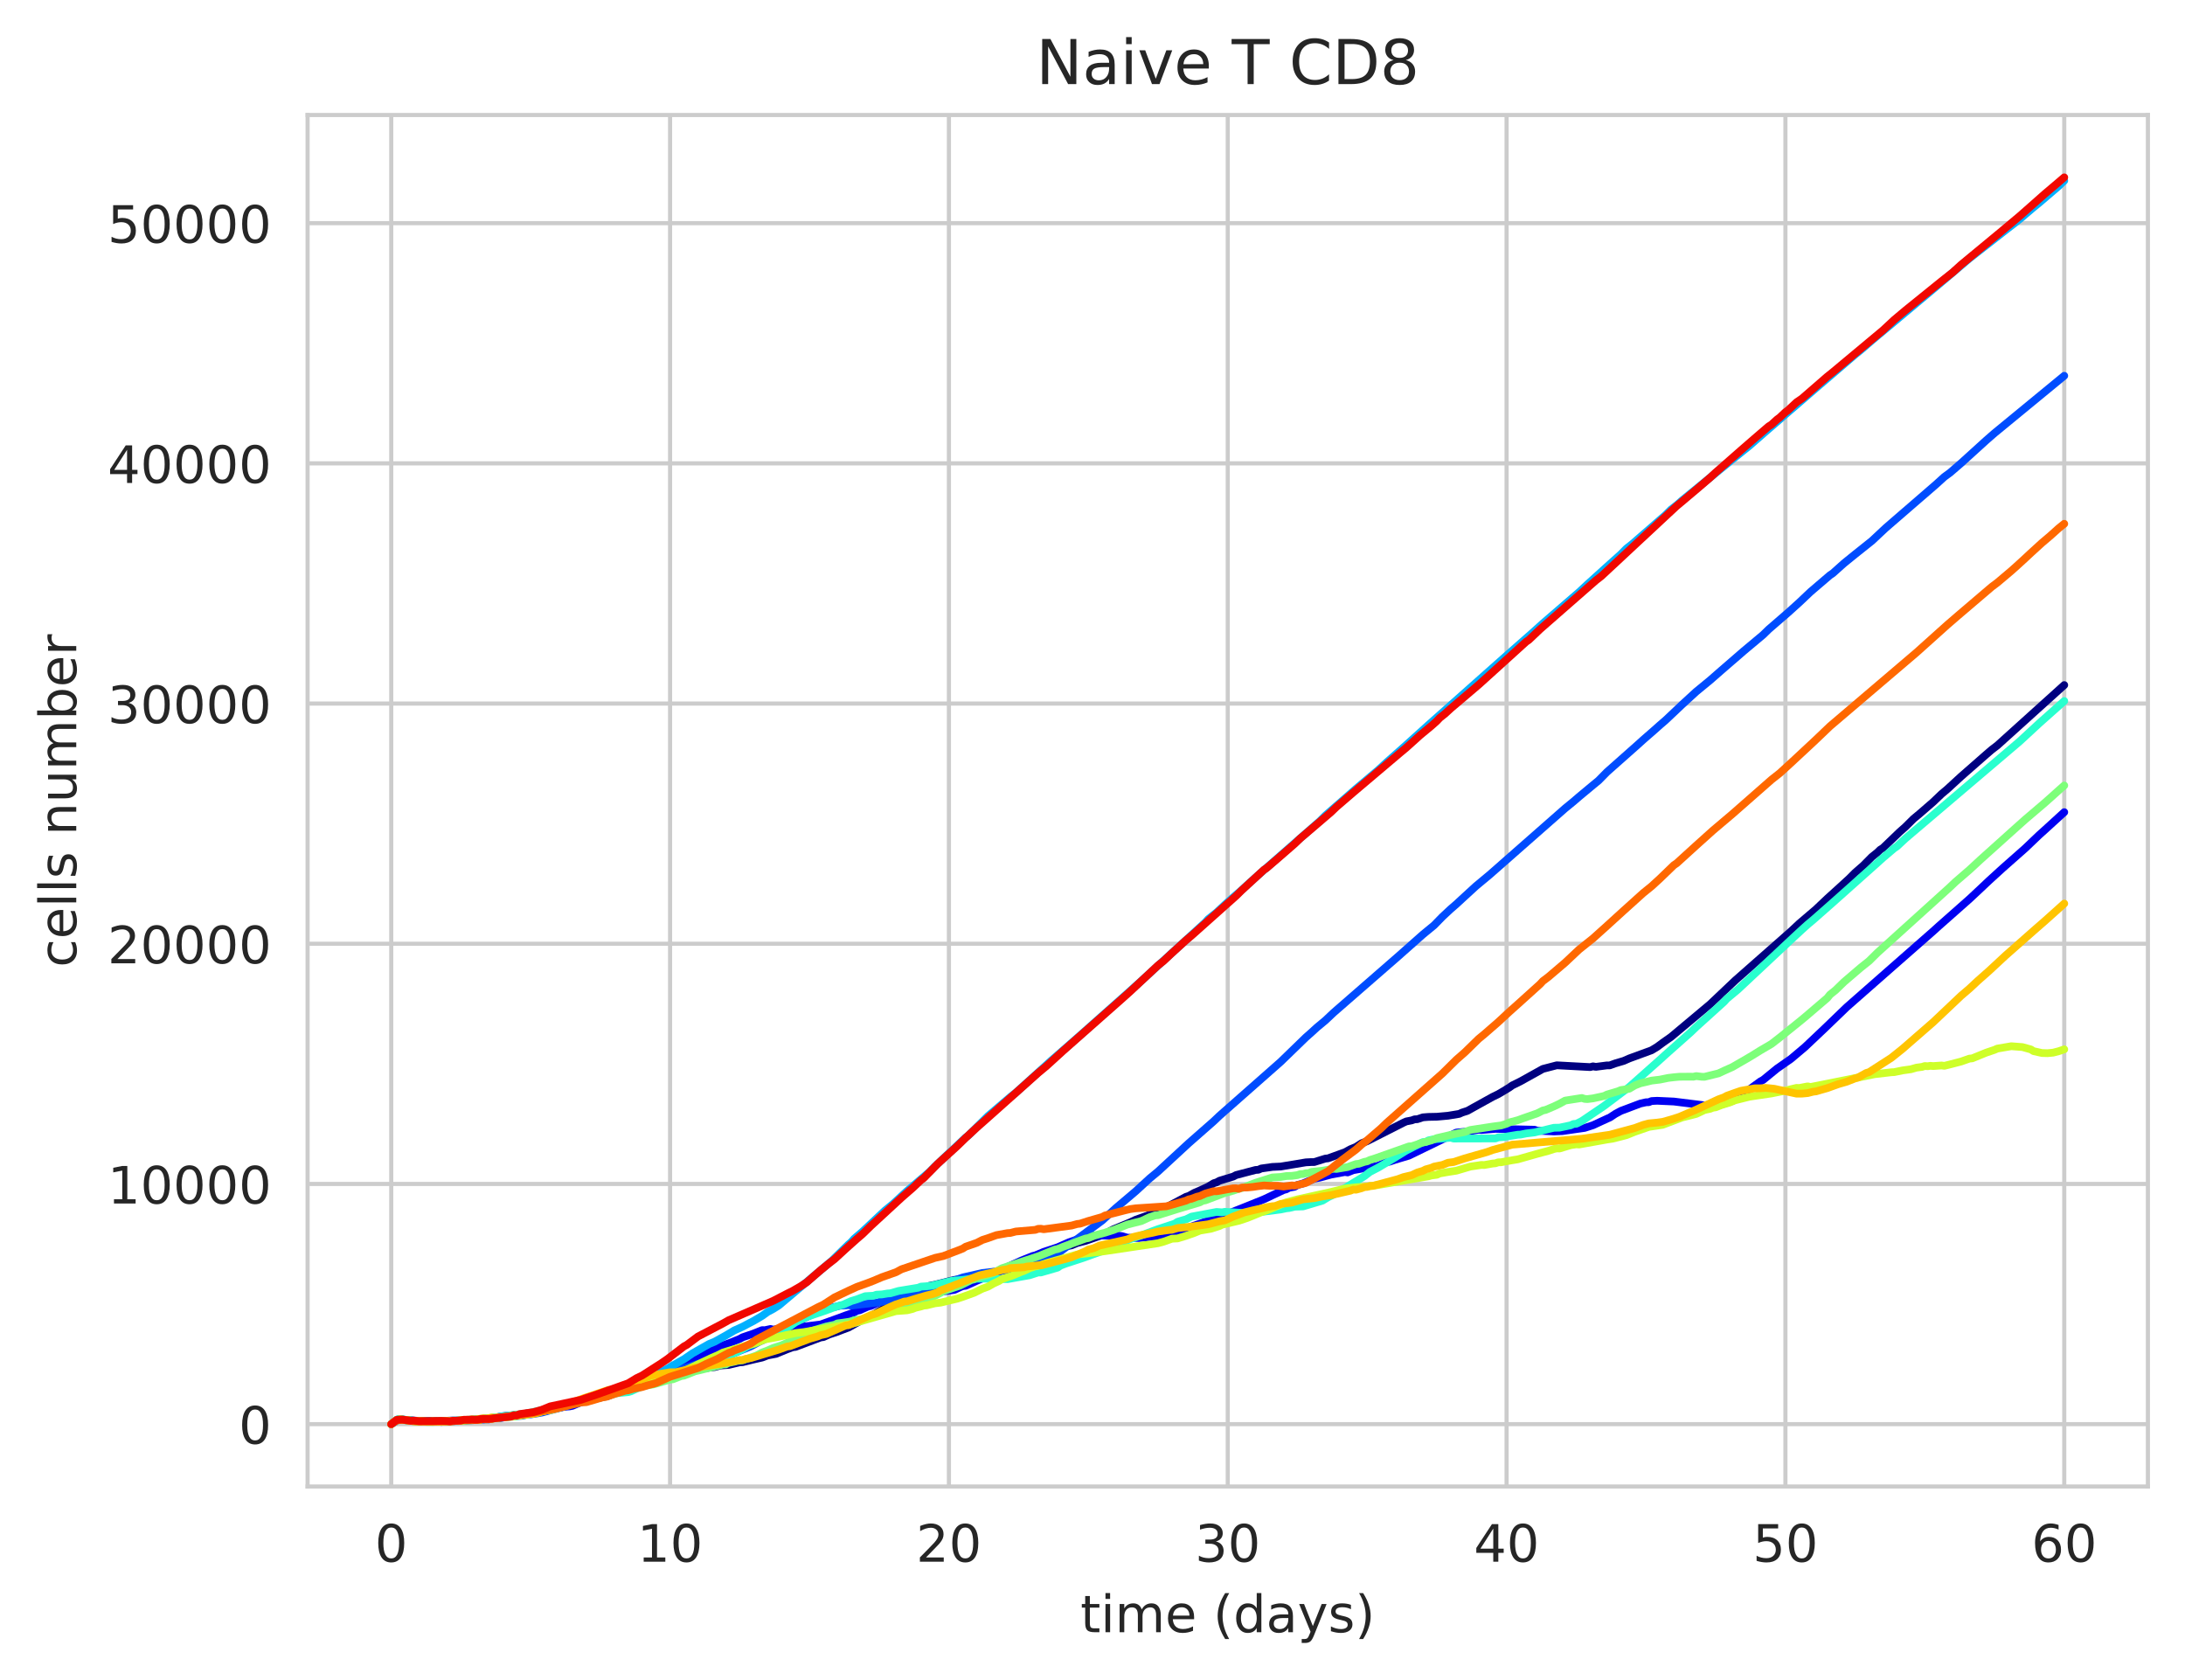 <?xml version="1.0" encoding="utf-8" standalone="no"?>
<!DOCTYPE svg PUBLIC "-//W3C//DTD SVG 1.1//EN"
  "http://www.w3.org/Graphics/SVG/1.1/DTD/svg11.dtd">
<!-- Created with matplotlib (https://matplotlib.org/) -->
<svg height="325.986pt" version="1.1" viewBox="0 0 424.011 325.986" width="424.011pt" xmlns="http://www.w3.org/2000/svg" xmlns:xlink="http://www.w3.org/1999/xlink">
 <defs>
  <style type="text/css">
*{stroke-linecap:butt;stroke-linejoin:round;white-space:pre;}
  </style>
 </defs>
 <g id="figure_1">
  <g id="patch_1">
   <path d="M 0 325.986 
L 424.011 325.986 
L 424.011 0 
L 0 0 
z
" style="fill:#ffffff;"/>
  </g>
  <g id="axes_1">
   <g id="patch_2">
    <path d="M 59.691 288.43 
L 416.811 288.43 
L 416.811 22.318 
L 59.691 22.318 
z
" style="fill:#ffffff;"/>
   </g>
   <g id="matplotlib.axis_1">
    <g id="xtick_1">
     <g id="line2d_1">
      <path clip-path="url(#p123f9ca3c0)" d="M 75.923 288.43 
L 75.923 22.318 
" style="fill:none;stroke:#cccccc;stroke-linecap:round;stroke-width:0.8;"/>
     </g>
     <g id="text_1">
      <!-- 0 -->
      <defs>
       <path d="M 31.781 66.406 
Q 24.172 66.406 20.328 58.906 
Q 16.5 51.422 16.5 36.375 
Q 16.5 21.391 20.328 13.891 
Q 24.172 6.391 31.781 6.391 
Q 39.453 6.391 43.281 13.891 
Q 47.125 21.391 47.125 36.375 
Q 47.125 51.422 43.281 58.906 
Q 39.453 66.406 31.781 66.406 
z
M 31.781 74.219 
Q 44.047 74.219 50.516 64.516 
Q 56.984 54.828 56.984 36.375 
Q 56.984 17.969 50.516 8.266 
Q 44.047 -1.422 31.781 -1.422 
Q 19.531 -1.422 13.062 8.266 
Q 6.594 17.969 6.594 36.375 
Q 6.594 54.828 13.062 64.516 
Q 19.531 74.219 31.781 74.219 
z
" id="DejaVuSans-48"/>
      </defs>
      <g style="fill:#262626;" transform="translate(72.742 303.029)scale(0.1 -0.1)">
       <use xlink:href="#DejaVuSans-48"/>
      </g>
     </g>
    </g>
    <g id="xtick_2">
     <g id="line2d_2">
      <path clip-path="url(#p123f9ca3c0)" d="M 130.032 288.43 
L 130.032 22.318 
" style="fill:none;stroke:#cccccc;stroke-linecap:round;stroke-width:0.8;"/>
     </g>
     <g id="text_2">
      <!-- 10 -->
      <defs>
       <path d="M 12.406 8.297 
L 28.516 8.297 
L 28.516 63.922 
L 10.984 60.406 
L 10.984 69.391 
L 28.422 72.906 
L 38.281 72.906 
L 38.281 8.297 
L 54.391 8.297 
L 54.391 0 
L 12.406 0 
z
" id="DejaVuSans-49"/>
      </defs>
      <g style="fill:#262626;" transform="translate(123.67 303.029)scale(0.1 -0.1)">
       <use xlink:href="#DejaVuSans-49"/>
       <use x="63.623" xlink:href="#DejaVuSans-48"/>
      </g>
     </g>
    </g>
    <g id="xtick_3">
     <g id="line2d_3">
      <path clip-path="url(#p123f9ca3c0)" d="M 184.142 288.43 
L 184.142 22.318 
" style="fill:none;stroke:#cccccc;stroke-linecap:round;stroke-width:0.8;"/>
     </g>
     <g id="text_3">
      <!-- 20 -->
      <defs>
       <path d="M 19.188 8.297 
L 53.609 8.297 
L 53.609 0 
L 7.328 0 
L 7.328 8.297 
Q 12.938 14.109 22.625 23.891 
Q 32.328 33.688 34.812 36.531 
Q 39.547 41.844 41.422 45.531 
Q 43.312 49.219 43.312 52.781 
Q 43.312 58.594 39.234 62.25 
Q 35.156 65.922 28.609 65.922 
Q 23.969 65.922 18.812 64.312 
Q 13.672 62.703 7.812 59.422 
L 7.812 69.391 
Q 13.766 71.781 18.938 73 
Q 24.125 74.219 28.422 74.219 
Q 39.75 74.219 46.484 68.547 
Q 53.219 62.891 53.219 53.422 
Q 53.219 48.922 51.531 44.891 
Q 49.859 40.875 45.406 35.406 
Q 44.188 33.984 37.641 27.219 
Q 31.109 20.453 19.188 8.297 
z
" id="DejaVuSans-50"/>
      </defs>
      <g style="fill:#262626;" transform="translate(177.779 303.029)scale(0.1 -0.1)">
       <use xlink:href="#DejaVuSans-50"/>
       <use x="63.623" xlink:href="#DejaVuSans-48"/>
      </g>
     </g>
    </g>
    <g id="xtick_4">
     <g id="line2d_4">
      <path clip-path="url(#p123f9ca3c0)" d="M 238.251 288.43 
L 238.251 22.318 
" style="fill:none;stroke:#cccccc;stroke-linecap:round;stroke-width:0.8;"/>
     </g>
     <g id="text_4">
      <!-- 30 -->
      <defs>
       <path d="M 40.578 39.312 
Q 47.656 37.797 51.625 33 
Q 55.609 28.219 55.609 21.188 
Q 55.609 10.406 48.188 4.484 
Q 40.766 -1.422 27.094 -1.422 
Q 22.516 -1.422 17.656 -0.516 
Q 12.797 0.391 7.625 2.203 
L 7.625 11.719 
Q 11.719 9.328 16.594 8.109 
Q 21.484 6.891 26.812 6.891 
Q 36.078 6.891 40.938 10.547 
Q 45.797 14.203 45.797 21.188 
Q 45.797 27.641 41.281 31.266 
Q 36.766 34.906 28.719 34.906 
L 20.219 34.906 
L 20.219 43.016 
L 29.109 43.016 
Q 36.375 43.016 40.234 45.922 
Q 44.094 48.828 44.094 54.297 
Q 44.094 59.906 40.109 62.906 
Q 36.141 65.922 28.719 65.922 
Q 24.656 65.922 20.016 65.031 
Q 15.375 64.156 9.812 62.312 
L 9.812 71.094 
Q 15.438 72.656 20.344 73.438 
Q 25.25 74.219 29.594 74.219 
Q 40.828 74.219 47.359 69.109 
Q 53.906 64.016 53.906 55.328 
Q 53.906 49.266 50.438 45.094 
Q 46.969 40.922 40.578 39.312 
z
" id="DejaVuSans-51"/>
      </defs>
      <g style="fill:#262626;" transform="translate(231.888 303.029)scale(0.1 -0.1)">
       <use xlink:href="#DejaVuSans-51"/>
       <use x="63.623" xlink:href="#DejaVuSans-48"/>
      </g>
     </g>
    </g>
    <g id="xtick_5">
     <g id="line2d_5">
      <path clip-path="url(#p123f9ca3c0)" d="M 292.36 288.43 
L 292.36 22.318 
" style="fill:none;stroke:#cccccc;stroke-linecap:round;stroke-width:0.8;"/>
     </g>
     <g id="text_5">
      <!-- 40 -->
      <defs>
       <path d="M 37.797 64.312 
L 12.891 25.391 
L 37.797 25.391 
z
M 35.203 72.906 
L 47.609 72.906 
L 47.609 25.391 
L 58.016 25.391 
L 58.016 17.188 
L 47.609 17.188 
L 47.609 0 
L 37.797 0 
L 37.797 17.188 
L 4.891 17.188 
L 4.891 26.703 
z
" id="DejaVuSans-52"/>
      </defs>
      <g style="fill:#262626;" transform="translate(285.997 303.029)scale(0.1 -0.1)">
       <use xlink:href="#DejaVuSans-52"/>
       <use x="63.623" xlink:href="#DejaVuSans-48"/>
      </g>
     </g>
    </g>
    <g id="xtick_6">
     <g id="line2d_6">
      <path clip-path="url(#p123f9ca3c0)" d="M 346.469 288.43 
L 346.469 22.318 
" style="fill:none;stroke:#cccccc;stroke-linecap:round;stroke-width:0.8;"/>
     </g>
     <g id="text_6">
      <!-- 50 -->
      <defs>
       <path d="M 10.797 72.906 
L 49.516 72.906 
L 49.516 64.594 
L 19.828 64.594 
L 19.828 46.734 
Q 21.969 47.469 24.109 47.828 
Q 26.266 48.188 28.422 48.188 
Q 40.625 48.188 47.75 41.5 
Q 54.891 34.812 54.891 23.391 
Q 54.891 11.625 47.562 5.094 
Q 40.234 -1.422 26.906 -1.422 
Q 22.312 -1.422 17.547 -0.641 
Q 12.797 0.141 7.719 1.703 
L 7.719 11.625 
Q 12.109 9.234 16.797 8.062 
Q 21.484 6.891 26.703 6.891 
Q 35.156 6.891 40.078 11.328 
Q 45.016 15.766 45.016 23.391 
Q 45.016 31 40.078 35.438 
Q 35.156 39.891 26.703 39.891 
Q 22.75 39.891 18.812 39.016 
Q 14.891 38.141 10.797 36.281 
z
" id="DejaVuSans-53"/>
      </defs>
      <g style="fill:#262626;" transform="translate(340.106 303.029)scale(0.1 -0.1)">
       <use xlink:href="#DejaVuSans-53"/>
       <use x="63.623" xlink:href="#DejaVuSans-48"/>
      </g>
     </g>
    </g>
    <g id="xtick_7">
     <g id="line2d_7">
      <path clip-path="url(#p123f9ca3c0)" d="M 400.578 288.43 
L 400.578 22.318 
" style="fill:none;stroke:#cccccc;stroke-linecap:round;stroke-width:0.8;"/>
     </g>
     <g id="text_7">
      <!-- 60 -->
      <defs>
       <path d="M 33.016 40.375 
Q 26.375 40.375 22.484 35.828 
Q 18.609 31.297 18.609 23.391 
Q 18.609 15.531 22.484 10.953 
Q 26.375 6.391 33.016 6.391 
Q 39.656 6.391 43.531 10.953 
Q 47.406 15.531 47.406 23.391 
Q 47.406 31.297 43.531 35.828 
Q 39.656 40.375 33.016 40.375 
z
M 52.594 71.297 
L 52.594 62.312 
Q 48.875 64.062 45.094 64.984 
Q 41.312 65.922 37.594 65.922 
Q 27.828 65.922 22.672 59.328 
Q 17.531 52.734 16.797 39.406 
Q 19.672 43.656 24.016 45.922 
Q 28.375 48.188 33.594 48.188 
Q 44.578 48.188 50.953 41.516 
Q 57.328 34.859 57.328 23.391 
Q 57.328 12.156 50.688 5.359 
Q 44.047 -1.422 33.016 -1.422 
Q 20.359 -1.422 13.672 8.266 
Q 6.984 17.969 6.984 36.375 
Q 6.984 53.656 15.188 63.938 
Q 23.391 74.219 37.203 74.219 
Q 40.922 74.219 44.703 73.484 
Q 48.484 72.75 52.594 71.297 
z
" id="DejaVuSans-54"/>
      </defs>
      <g style="fill:#262626;" transform="translate(394.215 303.029)scale(0.1 -0.1)">
       <use xlink:href="#DejaVuSans-54"/>
       <use x="63.623" xlink:href="#DejaVuSans-48"/>
      </g>
     </g>
    </g>
    <g id="text_8">
     <!-- time (days) -->
     <defs>
      <path d="M 18.312 70.219 
L 18.312 54.688 
L 36.812 54.688 
L 36.812 47.703 
L 18.312 47.703 
L 18.312 18.016 
Q 18.312 11.328 20.141 9.422 
Q 21.969 7.516 27.594 7.516 
L 36.812 7.516 
L 36.812 0 
L 27.594 0 
Q 17.188 0 13.234 3.875 
Q 9.281 7.766 9.281 18.016 
L 9.281 47.703 
L 2.688 47.703 
L 2.688 54.688 
L 9.281 54.688 
L 9.281 70.219 
z
" id="DejaVuSans-116"/>
      <path d="M 9.422 54.688 
L 18.406 54.688 
L 18.406 0 
L 9.422 0 
z
M 9.422 75.984 
L 18.406 75.984 
L 18.406 64.594 
L 9.422 64.594 
z
" id="DejaVuSans-105"/>
      <path d="M 52 44.188 
Q 55.375 50.25 60.062 53.125 
Q 64.75 56 71.094 56 
Q 79.641 56 84.281 50.016 
Q 88.922 44.047 88.922 33.016 
L 88.922 0 
L 79.891 0 
L 79.891 32.719 
Q 79.891 40.578 77.094 44.375 
Q 74.312 48.188 68.609 48.188 
Q 61.625 48.188 57.562 43.547 
Q 53.516 38.922 53.516 30.906 
L 53.516 0 
L 44.484 0 
L 44.484 32.719 
Q 44.484 40.625 41.703 44.406 
Q 38.922 48.188 33.109 48.188 
Q 26.219 48.188 22.156 43.531 
Q 18.109 38.875 18.109 30.906 
L 18.109 0 
L 9.078 0 
L 9.078 54.688 
L 18.109 54.688 
L 18.109 46.188 
Q 21.188 51.219 25.484 53.609 
Q 29.781 56 35.688 56 
Q 41.656 56 45.828 52.969 
Q 50 49.953 52 44.188 
z
" id="DejaVuSans-109"/>
      <path d="M 56.203 29.594 
L 56.203 25.203 
L 14.891 25.203 
Q 15.484 15.922 20.484 11.062 
Q 25.484 6.203 34.422 6.203 
Q 39.594 6.203 44.453 7.469 
Q 49.312 8.734 54.109 11.281 
L 54.109 2.781 
Q 49.266 0.734 44.188 -0.344 
Q 39.109 -1.422 33.891 -1.422 
Q 20.797 -1.422 13.156 6.188 
Q 5.516 13.812 5.516 26.812 
Q 5.516 40.234 12.766 48.109 
Q 20.016 56 32.328 56 
Q 43.359 56 49.781 48.891 
Q 56.203 41.797 56.203 29.594 
z
M 47.219 32.234 
Q 47.125 39.594 43.094 43.984 
Q 39.062 48.391 32.422 48.391 
Q 24.906 48.391 20.391 44.141 
Q 15.875 39.891 15.188 32.172 
z
" id="DejaVuSans-101"/>
      <path id="DejaVuSans-32"/>
      <path d="M 31 75.875 
Q 24.469 64.656 21.281 53.656 
Q 18.109 42.672 18.109 31.391 
Q 18.109 20.125 21.312 9.062 
Q 24.516 -2 31 -13.188 
L 23.188 -13.188 
Q 15.875 -1.703 12.234 9.375 
Q 8.594 20.453 8.594 31.391 
Q 8.594 42.281 12.203 53.312 
Q 15.828 64.359 23.188 75.875 
z
" id="DejaVuSans-40"/>
      <path d="M 45.406 46.391 
L 45.406 75.984 
L 54.391 75.984 
L 54.391 0 
L 45.406 0 
L 45.406 8.203 
Q 42.578 3.328 38.25 0.953 
Q 33.938 -1.422 27.875 -1.422 
Q 17.969 -1.422 11.734 6.484 
Q 5.516 14.406 5.516 27.297 
Q 5.516 40.188 11.734 48.094 
Q 17.969 56 27.875 56 
Q 33.938 56 38.25 53.625 
Q 42.578 51.266 45.406 46.391 
z
M 14.797 27.297 
Q 14.797 17.391 18.875 11.75 
Q 22.953 6.109 30.078 6.109 
Q 37.203 6.109 41.297 11.75 
Q 45.406 17.391 45.406 27.297 
Q 45.406 37.203 41.297 42.844 
Q 37.203 48.484 30.078 48.484 
Q 22.953 48.484 18.875 42.844 
Q 14.797 37.203 14.797 27.297 
z
" id="DejaVuSans-100"/>
      <path d="M 34.281 27.484 
Q 23.391 27.484 19.188 25 
Q 14.984 22.516 14.984 16.5 
Q 14.984 11.719 18.141 8.906 
Q 21.297 6.109 26.703 6.109 
Q 34.188 6.109 38.703 11.406 
Q 43.219 16.703 43.219 25.484 
L 43.219 27.484 
z
M 52.203 31.203 
L 52.203 0 
L 43.219 0 
L 43.219 8.297 
Q 40.141 3.328 35.547 0.953 
Q 30.953 -1.422 24.312 -1.422 
Q 15.922 -1.422 10.953 3.297 
Q 6 8.016 6 15.922 
Q 6 25.141 12.172 29.828 
Q 18.359 34.516 30.609 34.516 
L 43.219 34.516 
L 43.219 35.406 
Q 43.219 41.609 39.141 45 
Q 35.062 48.391 27.688 48.391 
Q 23 48.391 18.547 47.266 
Q 14.109 46.141 10.016 43.891 
L 10.016 52.203 
Q 14.938 54.109 19.578 55.047 
Q 24.219 56 28.609 56 
Q 40.484 56 46.344 49.844 
Q 52.203 43.703 52.203 31.203 
z
" id="DejaVuSans-97"/>
      <path d="M 32.172 -5.078 
Q 28.375 -14.844 24.75 -17.812 
Q 21.141 -20.797 15.094 -20.797 
L 7.906 -20.797 
L 7.906 -13.281 
L 13.188 -13.281 
Q 16.891 -13.281 18.938 -11.516 
Q 21 -9.766 23.484 -3.219 
L 25.094 0.875 
L 2.984 54.688 
L 12.5 54.688 
L 29.594 11.922 
L 46.688 54.688 
L 56.203 54.688 
z
" id="DejaVuSans-121"/>
      <path d="M 44.281 53.078 
L 44.281 44.578 
Q 40.484 46.531 36.375 47.5 
Q 32.281 48.484 27.875 48.484 
Q 21.188 48.484 17.844 46.438 
Q 14.5 44.391 14.5 40.281 
Q 14.5 37.156 16.891 35.375 
Q 19.281 33.594 26.516 31.984 
L 29.594 31.297 
Q 39.156 29.25 43.188 25.516 
Q 47.219 21.781 47.219 15.094 
Q 47.219 7.469 41.188 3.016 
Q 35.156 -1.422 24.609 -1.422 
Q 20.219 -1.422 15.453 -0.562 
Q 10.688 0.297 5.422 2 
L 5.422 11.281 
Q 10.406 8.688 15.234 7.391 
Q 20.062 6.109 24.812 6.109 
Q 31.156 6.109 34.562 8.281 
Q 37.984 10.453 37.984 14.406 
Q 37.984 18.062 35.516 20.016 
Q 33.062 21.969 24.703 23.781 
L 21.578 24.516 
Q 13.234 26.266 9.516 29.906 
Q 5.812 33.547 5.812 39.891 
Q 5.812 47.609 11.281 51.797 
Q 16.75 56 26.812 56 
Q 31.781 56 36.172 55.266 
Q 40.578 54.547 44.281 53.078 
z
" id="DejaVuSans-115"/>
      <path d="M 8.016 75.875 
L 15.828 75.875 
Q 23.141 64.359 26.781 53.312 
Q 30.422 42.281 30.422 31.391 
Q 30.422 20.453 26.781 9.375 
Q 23.141 -1.703 15.828 -13.188 
L 8.016 -13.188 
Q 14.5 -2 17.703 9.062 
Q 20.906 20.125 20.906 31.391 
Q 20.906 42.672 17.703 53.656 
Q 14.5 64.656 8.016 75.875 
z
" id="DejaVuSans-41"/>
     </defs>
     <g style="fill:#262626;" transform="translate(209.662 316.707)scale(0.1 -0.1)">
      <use xlink:href="#DejaVuSans-116"/>
      <use x="39.209" xlink:href="#DejaVuSans-105"/>
      <use x="66.992" xlink:href="#DejaVuSans-109"/>
      <use x="164.404" xlink:href="#DejaVuSans-101"/>
      <use x="225.928" xlink:href="#DejaVuSans-32"/>
      <use x="257.715" xlink:href="#DejaVuSans-40"/>
      <use x="296.729" xlink:href="#DejaVuSans-100"/>
      <use x="360.205" xlink:href="#DejaVuSans-97"/>
      <use x="421.484" xlink:href="#DejaVuSans-121"/>
      <use x="480.664" xlink:href="#DejaVuSans-115"/>
      <use x="532.764" xlink:href="#DejaVuSans-41"/>
     </g>
    </g>
   </g>
   <g id="matplotlib.axis_2">
    <g id="ytick_1">
     <g id="line2d_8">
      <path clip-path="url(#p123f9ca3c0)" d="M 59.691 276.334 
L 416.811 276.334 
" style="fill:none;stroke:#cccccc;stroke-linecap:round;stroke-width:0.8;"/>
     </g>
     <g id="text_9">
      <!-- 0 -->
      <g style="fill:#262626;" transform="translate(46.328 280.133)scale(0.1 -0.1)">
       <use xlink:href="#DejaVuSans-48"/>
      </g>
     </g>
    </g>
    <g id="ytick_2">
     <g id="line2d_9">
      <path clip-path="url(#p123f9ca3c0)" d="M 59.691 229.728 
L 416.811 229.728 
" style="fill:none;stroke:#cccccc;stroke-linecap:round;stroke-width:0.8;"/>
     </g>
     <g id="text_10">
      <!-- 10000 -->
      <g style="fill:#262626;" transform="translate(20.878 233.527)scale(0.1 -0.1)">
       <use xlink:href="#DejaVuSans-49"/>
       <use x="63.623" xlink:href="#DejaVuSans-48"/>
       <use x="127.246" xlink:href="#DejaVuSans-48"/>
       <use x="190.869" xlink:href="#DejaVuSans-48"/>
       <use x="254.492" xlink:href="#DejaVuSans-48"/>
      </g>
     </g>
    </g>
    <g id="ytick_3">
     <g id="line2d_10">
      <path clip-path="url(#p123f9ca3c0)" d="M 59.691 183.121 
L 416.811 183.121 
" style="fill:none;stroke:#cccccc;stroke-linecap:round;stroke-width:0.8;"/>
     </g>
     <g id="text_11">
      <!-- 20000 -->
      <g style="fill:#262626;" transform="translate(20.878 186.92)scale(0.1 -0.1)">
       <use xlink:href="#DejaVuSans-50"/>
       <use x="63.623" xlink:href="#DejaVuSans-48"/>
       <use x="127.246" xlink:href="#DejaVuSans-48"/>
       <use x="190.869" xlink:href="#DejaVuSans-48"/>
       <use x="254.492" xlink:href="#DejaVuSans-48"/>
      </g>
     </g>
    </g>
    <g id="ytick_4">
     <g id="line2d_11">
      <path clip-path="url(#p123f9ca3c0)" d="M 59.691 136.515 
L 416.811 136.515 
" style="fill:none;stroke:#cccccc;stroke-linecap:round;stroke-width:0.8;"/>
     </g>
     <g id="text_12">
      <!-- 30000 -->
      <g style="fill:#262626;" transform="translate(20.878 140.314)scale(0.1 -0.1)">
       <use xlink:href="#DejaVuSans-51"/>
       <use x="63.623" xlink:href="#DejaVuSans-48"/>
       <use x="127.246" xlink:href="#DejaVuSans-48"/>
       <use x="190.869" xlink:href="#DejaVuSans-48"/>
       <use x="254.492" xlink:href="#DejaVuSans-48"/>
      </g>
     </g>
    </g>
    <g id="ytick_5">
     <g id="line2d_12">
      <path clip-path="url(#p123f9ca3c0)" d="M 59.691 89.908 
L 416.811 89.908 
" style="fill:none;stroke:#cccccc;stroke-linecap:round;stroke-width:0.8;"/>
     </g>
     <g id="text_13">
      <!-- 40000 -->
      <g style="fill:#262626;" transform="translate(20.878 93.708)scale(0.1 -0.1)">
       <use xlink:href="#DejaVuSans-52"/>
       <use x="63.623" xlink:href="#DejaVuSans-48"/>
       <use x="127.246" xlink:href="#DejaVuSans-48"/>
       <use x="190.869" xlink:href="#DejaVuSans-48"/>
       <use x="254.492" xlink:href="#DejaVuSans-48"/>
      </g>
     </g>
    </g>
    <g id="ytick_6">
     <g id="line2d_13">
      <path clip-path="url(#p123f9ca3c0)" d="M 59.691 43.302 
L 416.811 43.302 
" style="fill:none;stroke:#cccccc;stroke-linecap:round;stroke-width:0.8;"/>
     </g>
     <g id="text_14">
      <!-- 50000 -->
      <g style="fill:#262626;" transform="translate(20.878 47.101)scale(0.1 -0.1)">
       <use xlink:href="#DejaVuSans-53"/>
       <use x="63.623" xlink:href="#DejaVuSans-48"/>
       <use x="127.246" xlink:href="#DejaVuSans-48"/>
       <use x="190.869" xlink:href="#DejaVuSans-48"/>
       <use x="254.492" xlink:href="#DejaVuSans-48"/>
      </g>
     </g>
    </g>
    <g id="text_15">
     <!-- cells number -->
     <defs>
      <path d="M 48.781 52.594 
L 48.781 44.188 
Q 44.969 46.297 41.141 47.344 
Q 37.312 48.391 33.406 48.391 
Q 24.656 48.391 19.812 42.844 
Q 14.984 37.312 14.984 27.297 
Q 14.984 17.281 19.812 11.734 
Q 24.656 6.203 33.406 6.203 
Q 37.312 6.203 41.141 7.25 
Q 44.969 8.297 48.781 10.406 
L 48.781 2.094 
Q 45.016 0.344 40.984 -0.531 
Q 36.969 -1.422 32.422 -1.422 
Q 20.062 -1.422 12.781 6.344 
Q 5.516 14.109 5.516 27.297 
Q 5.516 40.672 12.859 48.328 
Q 20.219 56 33.016 56 
Q 37.156 56 41.109 55.141 
Q 45.062 54.297 48.781 52.594 
z
" id="DejaVuSans-99"/>
      <path d="M 9.422 75.984 
L 18.406 75.984 
L 18.406 0 
L 9.422 0 
z
" id="DejaVuSans-108"/>
      <path d="M 54.891 33.016 
L 54.891 0 
L 45.906 0 
L 45.906 32.719 
Q 45.906 40.484 42.875 44.328 
Q 39.844 48.188 33.797 48.188 
Q 26.516 48.188 22.312 43.547 
Q 18.109 38.922 18.109 30.906 
L 18.109 0 
L 9.078 0 
L 9.078 54.688 
L 18.109 54.688 
L 18.109 46.188 
Q 21.344 51.125 25.703 53.562 
Q 30.078 56 35.797 56 
Q 45.219 56 50.047 50.172 
Q 54.891 44.344 54.891 33.016 
z
" id="DejaVuSans-110"/>
      <path d="M 8.5 21.578 
L 8.5 54.688 
L 17.484 54.688 
L 17.484 21.922 
Q 17.484 14.156 20.5 10.266 
Q 23.531 6.391 29.594 6.391 
Q 36.859 6.391 41.078 11.031 
Q 45.312 15.672 45.312 23.688 
L 45.312 54.688 
L 54.297 54.688 
L 54.297 0 
L 45.312 0 
L 45.312 8.406 
Q 42.047 3.422 37.719 1 
Q 33.406 -1.422 27.688 -1.422 
Q 18.266 -1.422 13.375 4.438 
Q 8.5 10.297 8.5 21.578 
z
M 31.109 56 
z
" id="DejaVuSans-117"/>
      <path d="M 48.688 27.297 
Q 48.688 37.203 44.609 42.844 
Q 40.531 48.484 33.406 48.484 
Q 26.266 48.484 22.188 42.844 
Q 18.109 37.203 18.109 27.297 
Q 18.109 17.391 22.188 11.75 
Q 26.266 6.109 33.406 6.109 
Q 40.531 6.109 44.609 11.75 
Q 48.688 17.391 48.688 27.297 
z
M 18.109 46.391 
Q 20.953 51.266 25.266 53.625 
Q 29.594 56 35.594 56 
Q 45.562 56 51.781 48.094 
Q 58.016 40.188 58.016 27.297 
Q 58.016 14.406 51.781 6.484 
Q 45.562 -1.422 35.594 -1.422 
Q 29.594 -1.422 25.266 0.953 
Q 20.953 3.328 18.109 8.203 
L 18.109 0 
L 9.078 0 
L 9.078 75.984 
L 18.109 75.984 
z
" id="DejaVuSans-98"/>
      <path d="M 41.109 46.297 
Q 39.594 47.172 37.812 47.578 
Q 36.031 48 33.891 48 
Q 26.266 48 22.188 43.047 
Q 18.109 38.094 18.109 28.812 
L 18.109 0 
L 9.078 0 
L 9.078 54.688 
L 18.109 54.688 
L 18.109 46.188 
Q 20.953 51.172 25.484 53.578 
Q 30.031 56 36.531 56 
Q 37.453 56 38.578 55.875 
Q 39.703 55.766 41.062 55.516 
z
" id="DejaVuSans-114"/>
     </defs>
     <g style="fill:#262626;" transform="translate(14.798 187.686)rotate(-90)scale(0.1 -0.1)">
      <use xlink:href="#DejaVuSans-99"/>
      <use x="54.98" xlink:href="#DejaVuSans-101"/>
      <use x="116.504" xlink:href="#DejaVuSans-108"/>
      <use x="144.287" xlink:href="#DejaVuSans-108"/>
      <use x="172.07" xlink:href="#DejaVuSans-115"/>
      <use x="224.17" xlink:href="#DejaVuSans-32"/>
      <use x="255.957" xlink:href="#DejaVuSans-110"/>
      <use x="319.336" xlink:href="#DejaVuSans-117"/>
      <use x="382.715" xlink:href="#DejaVuSans-109"/>
      <use x="480.127" xlink:href="#DejaVuSans-98"/>
      <use x="543.604" xlink:href="#DejaVuSans-101"/>
      <use x="605.127" xlink:href="#DejaVuSans-114"/>
     </g>
    </g>
   </g>
   <g id="line2d_14">
    <path clip-path="url(#p123f9ca3c0)" d="M 75.923 276.334 
L 77.006 275.5 
L 77.547 275.346 
L 78.629 275.546 
L 81.334 275.789 
L 81.875 275.747 
L 82.416 275.817 
L 82.958 275.752 
L 84.04 275.845 
L 92.156 275.532 
L 92.697 275.355 
L 94.862 275.248 
L 98.108 274.745 
L 100.272 274.703 
L 101.355 274.489 
L 102.437 274.297 
L 104.06 274.092 
L 112.718 271.972 
L 114.341 271.804 
L 115.423 271.436 
L 118.128 270.83 
L 122.457 269.031 
L 124.08 268.36 
L 125.163 267.964 
L 127.327 267.539 
L 127.868 267.344 
L 128.95 267.139 
L 130.574 266.845 
L 131.656 266.761 
L 133.279 266.314 
L 135.443 265.727 
L 137.608 265.363 
L 138.69 265.256 
L 139.772 264.953 
L 141.395 264.846 
L 143.56 264.333 
L 144.101 264.31 
L 146.265 263.788 
L 147.888 263.415 
L 148.971 263.005 
L 150.594 262.697 
L 152.758 261.812 
L 153.84 261.411 
L 154.382 261.345 
L 159.251 259.514 
L 159.792 259.439 
L 160.875 258.95 
L 162.498 258.414 
L 163.58 257.994 
L 164.662 257.594 
L 167.368 256.07 
L 168.45 255.65 
L 169.532 255.049 
L 170.614 254.401 
L 173.861 252.57 
L 175.484 251.828 
L 176.566 251.171 
L 177.648 250.789 
L 178.731 250.249 
L 180.354 249.503 
L 181.436 249.284 
L 185.224 248.342 
L 185.765 248.282 
L 186.847 248.352 
L 187.929 247.955 
L 190.094 247.382 
L 190.635 247.172 
L 193.34 246.856 
L 194.963 246.464 
L 196.587 245.9 
L 198.21 245.364 
L 201.456 243.975 
L 204.703 242.68 
L 206.326 242.125 
L 206.867 241.845 
L 207.95 241.636 
L 209.032 241.188 
L 210.655 240.773 
L 213.902 239.65 
L 216.066 238.522 
L 219.312 237.18 
L 220.395 236.672 
L 223.1 235.703 
L 226.347 234.244 
L 230.134 232.23 
L 230.675 232.058 
L 231.758 231.457 
L 232.84 230.995 
L 234.463 230.24 
L 235.545 229.583 
L 236.086 229.42 
L 236.627 229.112 
L 239.333 228.288 
L 239.874 228.003 
L 243.662 227.011 
L 244.203 226.978 
L 244.744 226.731 
L 246.908 226.423 
L 248.531 226.349 
L 253.401 225.538 
L 254.483 225.482 
L 255.024 225.482 
L 257.189 224.811 
L 257.73 224.755 
L 260.435 223.771 
L 260.976 223.58 
L 262.059 222.988 
L 263.141 222.541 
L 264.223 221.833 
L 265.305 221.422 
L 272.339 217.848 
L 272.88 217.601 
L 273.963 217.391 
L 274.504 217.191 
L 275.045 217.163 
L 276.127 216.804 
L 277.209 216.72 
L 278.832 216.687 
L 280.997 216.491 
L 283.161 216.133 
L 283.702 215.886 
L 284.784 215.536 
L 285.867 214.93 
L 289.654 212.833 
L 290.736 212.306 
L 291.819 211.672 
L 292.901 211.011 
L 293.442 210.619 
L 295.065 209.817 
L 299.394 207.408 
L 302.099 206.704 
L 308.592 207.054 
L 309.134 206.909 
L 309.675 207.007 
L 311.839 206.723 
L 312.38 206.723 
L 313.462 206.331 
L 315.086 205.851 
L 316.168 205.376 
L 320.496 203.791 
L 321.579 203.134 
L 322.661 202.332 
L 324.284 201.191 
L 331.859 194.852 
L 334.024 192.801 
L 336.729 190.238 
L 347.551 180.702 
L 349.174 179.183 
L 352.421 176.415 
L 354.585 174.359 
L 357.291 171.908 
L 358.914 170.416 
L 359.996 169.33 
L 361.619 167.909 
L 363.243 166.268 
L 364.325 165.401 
L 364.866 164.875 
L 365.407 164.53 
L 368.654 161.412 
L 369.736 160.457 
L 371.359 158.849 
L 372.441 157.954 
L 375.147 155.609 
L 376.77 154.062 
L 377.852 153.153 
L 380.558 150.669 
L 385.427 146.4 
L 386.51 145.468 
L 387.592 144.643 
L 400.578 132.926 
L 400.578 132.926 
" style="fill:none;stroke:#000080;stroke-linecap:round;stroke-width:1.5;"/>
   </g>
   <g id="line2d_15">
    <path clip-path="url(#p123f9ca3c0)" d="M 75.923 276.334 
L 77.006 275.56 
L 77.547 275.472 
L 82.958 275.803 
L 85.122 275.728 
L 85.663 275.901 
L 86.745 275.682 
L 87.827 275.626 
L 88.91 275.644 
L 91.615 275.495 
L 94.862 275.407 
L 95.944 275.136 
L 97.026 275.178 
L 98.108 274.964 
L 100.272 274.614 
L 102.437 274.223 
L 102.978 274.241 
L 104.06 273.994 
L 104.601 273.981 
L 105.683 273.729 
L 109.471 272.955 
L 110.553 272.885 
L 111.094 272.778 
L 112.718 272.093 
L 116.505 270.96 
L 117.587 270.653 
L 119.211 270.159 
L 120.834 269.646 
L 121.916 269.133 
L 123.539 268.602 
L 125.704 267.572 
L 126.786 266.896 
L 127.868 266.472 
L 129.491 265.736 
L 132.738 264.356 
L 133.82 263.769 
L 134.902 263.382 
L 137.608 262.348 
L 139.772 261.248 
L 141.936 260.451 
L 143.56 259.789 
L 144.101 259.486 
L 146.265 258.745 
L 147.888 258.092 
L 148.43 258.106 
L 149.512 257.869 
L 150.053 257.994 
L 152.217 257.682 
L 153.299 257.589 
L 156.546 257.333 
L 159.251 256.997 
L 163.039 255.636 
L 164.121 255.231 
L 165.744 254.667 
L 166.286 254.35 
L 166.827 254.238 
L 168.45 253.516 
L 168.991 253.399 
L 171.155 252.425 
L 174.943 251.866 
L 178.731 250.971 
L 180.354 250.943 
L 185.224 250.276 
L 186.306 249.768 
L 186.847 249.549 
L 187.388 249.484 
L 188.47 249.018 
L 189.552 248.515 
L 193.34 246.958 
L 194.422 246.315 
L 198.21 244.586 
L 200.374 243.714 
L 200.915 243.584 
L 202.539 242.903 
L 205.244 242.013 
L 207.408 241.058 
L 208.491 240.68 
L 209.573 240.298 
L 210.114 240.107 
L 211.196 239.874 
L 212.819 239.692 
L 215.525 239.785 
L 216.607 239.711 
L 217.689 239.846 
L 218.771 240.154 
L 220.936 240.219 
L 224.723 239.865 
L 225.264 239.865 
L 227.429 239.338 
L 238.251 235.498 
L 239.874 234.868 
L 241.497 234.225 
L 245.285 232.697 
L 249.072 230.911 
L 249.614 230.767 
L 250.155 230.473 
L 251.237 230.278 
L 251.778 229.928 
L 252.86 229.634 
L 253.942 229.173 
L 255.024 228.707 
L 256.107 228.502 
L 258.271 227.919 
L 260.976 227.416 
L 261.518 227.491 
L 262.6 227.057 
L 267.47 226.176 
L 269.093 225.482 
L 269.634 225.407 
L 270.716 225.044 
L 273.422 224.233 
L 282.62 219.759 
L 284.784 219.558 
L 286.949 219.209 
L 287.49 219.26 
L 290.195 219.036 
L 297.771 219.204 
L 298.312 219.395 
L 301.558 219.54 
L 303.182 219.474 
L 307.51 218.854 
L 309.134 218.332 
L 311.839 217.079 
L 312.38 216.846 
L 313.462 216.133 
L 314.544 215.55 
L 318.332 214.124 
L 319.414 213.882 
L 319.955 213.863 
L 320.496 213.644 
L 321.579 213.588 
L 324.825 213.737 
L 330.236 214.408 
L 330.777 214.553 
L 332.942 214.669 
L 336.188 213.625 
L 337.811 212.479 
L 338.352 212.213 
L 341.599 209.841 
L 342.14 209.547 
L 344.846 207.338 
L 347.551 205.45 
L 350.256 203.171 
L 354.044 199.587 
L 358.373 195.416 
L 367.03 187.81 
L 375.147 180.684 
L 376.229 179.705 
L 380.558 175.879 
L 382.181 174.443 
L 384.345 172.42 
L 385.968 170.887 
L 388.674 168.422 
L 393.003 164.6 
L 395.708 162.018 
L 396.79 161.048 
L 400.578 157.59 
L 400.578 157.59 
" style="fill:none;stroke:#0000f1;stroke-linecap:round;stroke-width:1.5;"/>
   </g>
   <g id="line2d_16">
    <path clip-path="url(#p123f9ca3c0)" d="M 75.923 276.334 
L 77.547 275.365 
L 81.334 275.807 
L 83.499 275.728 
L 85.122 275.719 
L 87.286 275.784 
L 88.368 275.714 
L 89.992 275.649 
L 90.533 275.546 
L 91.615 275.542 
L 92.697 275.477 
L 93.779 275.365 
L 96.485 275.155 
L 97.567 274.917 
L 101.355 274.703 
L 102.437 274.433 
L 102.978 274.442 
L 104.06 274.274 
L 105.142 274.088 
L 110.012 272.811 
L 114.341 271.282 
L 118.128 269.823 
L 119.211 269.688 
L 120.293 269.264 
L 122.457 268.514 
L 124.622 267.833 
L 125.704 267.661 
L 126.245 267.484 
L 126.786 267.502 
L 127.327 267.344 
L 128.409 266.845 
L 137.608 263.96 
L 138.69 263.881 
L 141.936 262.767 
L 145.724 261.224 
L 147.347 260.353 
L 148.43 259.859 
L 152.217 257.519 
L 153.299 257.02 
L 159.251 254.317 
L 160.875 253.795 
L 161.957 253.604 
L 163.039 253.348 
L 164.662 253.245 
L 165.203 253.334 
L 170.614 252.691 
L 173.32 252.183 
L 173.861 251.973 
L 176.566 251.54 
L 177.648 251.26 
L 178.731 250.896 
L 179.272 250.784 
L 180.354 250.267 
L 183.6 249.069 
L 184.142 248.799 
L 185.224 248.431 
L 186.847 247.867 
L 190.635 247.005 
L 194.963 246.501 
L 195.504 246.585 
L 197.128 246.38 
L 201.456 245.14 
L 202.539 244.577 
L 204.703 243.612 
L 213.902 236.807 
L 216.607 234.346 
L 218.771 232.519 
L 220.395 231.14 
L 223.1 228.656 
L 224.723 227.313 
L 230.675 221.823 
L 235.545 217.545 
L 236.627 216.515 
L 248.531 206.019 
L 253.401 201.298 
L 254.483 200.342 
L 255.566 199.35 
L 257.189 198.003 
L 258.812 196.474 
L 271.257 185.633 
L 276.127 181.318 
L 278.291 179.537 
L 279.915 177.873 
L 281.538 176.363 
L 282.62 175.427 
L 283.702 174.425 
L 286.408 171.945 
L 289.113 169.694 
L 303.723 156.849 
L 305.346 155.521 
L 306.428 154.589 
L 309.134 152.338 
L 310.216 151.448 
L 311.839 149.798 
L 317.791 144.522 
L 318.873 143.543 
L 321.038 141.656 
L 322.12 140.691 
L 323.202 139.759 
L 324.284 138.738 
L 326.448 136.692 
L 329.154 134.208 
L 331.859 131.985 
L 334.024 130.092 
L 338.352 126.345 
L 342.14 123.176 
L 343.222 122.118 
L 347.01 118.842 
L 349.174 116.889 
L 351.339 114.838 
L 355.126 111.599 
L 355.667 111.236 
L 357.832 109.301 
L 359.996 107.544 
L 363.243 104.958 
L 365.948 102.427 
L 375.688 94 
L 377.311 92.528 
L 378.393 91.74 
L 380.558 89.871 
L 385.427 85.453 
L 387.051 84.036 
L 400.578 72.916 
L 400.578 72.916 
" style="fill:none;stroke:#004cff;stroke-linecap:round;stroke-width:1.5;"/>
   </g>
   <g id="line2d_17">
    <path clip-path="url(#p123f9ca3c0)" d="M 75.923 276.334 
L 77.006 275.467 
L 77.547 275.411 
L 81.875 275.803 
L 84.581 275.714 
L 88.91 275.728 
L 90.533 275.57 
L 93.238 275.388 
L 94.862 275.174 
L 95.944 275.108 
L 97.567 274.787 
L 103.519 274.186 
L 104.06 274.013 
L 104.601 273.994 
L 105.142 273.859 
L 105.683 273.594 
L 112.176 272.186 
L 113.8 271.701 
L 114.882 271.329 
L 115.423 271.054 
L 118.128 270.289 
L 122.457 268.896 
L 124.08 268.276 
L 126.786 267.153 
L 127.868 266.505 
L 131.656 264.333 
L 132.738 263.727 
L 134.361 262.609 
L 137.608 260.777 
L 138.69 260.334 
L 140.854 259.132 
L 142.478 258.162 
L 144.101 257.431 
L 145.183 256.857 
L 146.265 256.289 
L 147.888 255.333 
L 148.971 254.555 
L 150.053 253.982 
L 151.135 253.297 
L 161.416 244.637 
L 164.662 241.459 
L 165.203 240.992 
L 165.744 240.377 
L 167.368 238.988 
L 171.696 234.924 
L 173.32 233.591 
L 176.025 231.098 
L 180.354 227.407 
L 181.436 226.316 
L 183.6 224.265 
L 184.683 223.273 
L 187.388 220.723 
L 187.929 220.313 
L 191.717 216.561 
L 196.046 212.87 
L 197.128 212.017 
L 204.162 205.651 
L 205.244 204.719 
L 209.573 200.934 
L 218.771 192.759 
L 221.477 190.331 
L 233.922 178.959 
L 234.463 178.349 
L 236.086 177.058 
L 237.71 175.538 
L 239.333 174.098 
L 240.956 172.705 
L 242.579 171.209 
L 244.744 169.288 
L 256.107 159.338 
L 257.189 158.252 
L 263.141 153.06 
L 267.47 149.411 
L 269.093 147.915 
L 272.339 145.044 
L 274.504 143.096 
L 277.209 140.658 
L 292.36 127.203 
L 297.23 122.92 
L 299.394 120.972 
L 306.428 114.899 
L 308.051 113.389 
L 312.38 109.478 
L 314.544 107.54 
L 315.627 106.44 
L 316.709 105.591 
L 323.202 99.943 
L 324.284 98.866 
L 325.366 98.027 
L 326.448 97.076 
L 336.188 89.135 
L 339.435 86.529 
L 342.681 83.691 
L 352.421 75.279 
L 357.291 71.112 
L 359.996 68.791 
L 361.078 67.919 
L 363.243 66.055 
L 376.229 55.187 
L 382.181 50.139 
L 389.756 44.215 
L 390.838 43.386 
L 391.92 42.533 
L 394.626 40.226 
L 395.708 39.35 
L 399.496 36.106 
L 400.578 35.062 
L 400.578 35.062 
" style="fill:none;stroke:#00b0ff;stroke-linecap:round;stroke-width:1.5;"/>
   </g>
   <g id="line2d_18">
    <path clip-path="url(#p123f9ca3c0)" d="M 75.923 276.334 
L 77.006 275.472 
L 77.547 275.337 
L 78.629 275.537 
L 79.17 275.686 
L 79.711 275.677 
L 80.793 275.826 
L 82.416 275.807 
L 83.499 275.845 
L 84.04 275.691 
L 84.581 275.873 
L 94.32 275.271 
L 98.108 274.843 
L 99.19 274.708 
L 99.731 274.493 
L 100.814 274.456 
L 101.896 274.321 
L 110.553 272.424 
L 111.635 272.14 
L 112.176 272.093 
L 112.718 271.902 
L 113.259 271.855 
L 113.8 271.646 
L 114.341 271.641 
L 115.964 271.212 
L 117.046 271.054 
L 119.752 270.327 
L 121.916 270.117 
L 122.457 269.958 
L 123.539 269.446 
L 124.622 269.017 
L 125.163 268.756 
L 126.245 268.542 
L 127.327 268.136 
L 127.868 268.024 
L 128.95 267.558 
L 129.491 267.451 
L 131.115 266.733 
L 133.82 265.638 
L 134.361 265.554 
L 138.149 264.142 
L 138.69 264.035 
L 139.772 263.629 
L 140.854 263.28 
L 144.101 261.816 
L 145.183 261.15 
L 146.265 260.656 
L 148.971 259.574 
L 150.053 259.09 
L 151.676 258.265 
L 152.758 257.612 
L 153.299 257.337 
L 154.382 256.564 
L 156.546 255.529 
L 159.792 254.438 
L 162.498 253.455 
L 163.58 253.161 
L 165.203 252.444 
L 166.286 252.117 
L 167.909 251.507 
L 169.532 251.414 
L 170.073 251.218 
L 171.155 251.162 
L 172.238 250.98 
L 172.779 250.943 
L 174.402 250.482 
L 178.19 249.862 
L 178.731 249.647 
L 179.813 249.577 
L 180.895 249.452 
L 184.683 248.533 
L 186.847 248.352 
L 188.47 248.119 
L 190.635 248.095 
L 195.504 248.202 
L 199.833 247.433 
L 201.456 246.907 
L 201.998 246.902 
L 205.244 245.961 
L 205.785 245.579 
L 206.867 245.168 
L 210.114 244.11 
L 213.902 242.745 
L 216.066 241.575 
L 217.689 241.137 
L 219.312 240.443 
L 221.477 239.711 
L 223.641 238.891 
L 224.723 238.499 
L 227.97 237.427 
L 228.511 237.073 
L 229.593 236.747 
L 230.134 236.602 
L 231.216 236.071 
L 236.086 235.162 
L 237.168 235.237 
L 237.71 235.134 
L 242.038 235.414 
L 243.12 235.274 
L 243.662 235.19 
L 244.203 235.237 
L 248.531 234.682 
L 249.614 234.454 
L 250.155 234.398 
L 251.237 234.141 
L 252.86 234.09 
L 256.648 232.962 
L 257.73 232.3 
L 258.812 231.783 
L 259.353 231.359 
L 260.976 230.525 
L 264.764 228.222 
L 265.846 227.388 
L 267.47 226.549 
L 269.093 225.584 
L 270.175 224.918 
L 272.88 223.254 
L 274.504 222.42 
L 276.127 221.604 
L 276.668 221.586 
L 277.209 221.269 
L 278.291 221.054 
L 281.538 220.751 
L 282.079 220.919 
L 290.195 220.9 
L 290.736 220.691 
L 291.819 220.621 
L 292.901 220.444 
L 294.524 220.178 
L 295.065 220.15 
L 296.147 219.931 
L 297.771 219.735 
L 301.017 218.952 
L 301.558 218.826 
L 302.64 218.803 
L 304.805 218.346 
L 305.346 218.09 
L 305.887 218.057 
L 306.969 217.517 
L 311.298 214.581 
L 316.168 210.908 
L 322.12 205.618 
L 323.202 204.635 
L 328.072 200.31 
L 329.154 199.275 
L 334.565 194.381 
L 335.106 193.785 
L 337.27 191.981 
L 348.092 181.844 
L 349.715 180.344 
L 350.798 179.369 
L 351.88 178.465 
L 355.667 175.128 
L 364.325 167.41 
L 365.407 166.432 
L 367.571 164.595 
L 368.112 164.232 
L 369.736 162.717 
L 391.92 143.855 
L 395.708 140.355 
L 400.578 136.025 
L 400.578 136.025 
" style="fill:none;stroke:#29ffce;stroke-linecap:round;stroke-width:1.5;"/>
   </g>
   <g id="line2d_19">
    <path clip-path="url(#p123f9ca3c0)" d="M 75.923 276.334 
L 77.006 275.546 
L 77.547 275.369 
L 79.17 275.556 
L 80.793 275.742 
L 82.958 275.91 
L 84.04 275.915 
L 85.122 275.78 
L 86.745 275.845 
L 87.827 275.644 
L 88.91 275.682 
L 91.615 275.458 
L 92.697 275.509 
L 94.32 275.258 
L 95.944 275.038 
L 97.026 274.983 
L 98.649 274.978 
L 100.814 274.712 
L 101.355 274.549 
L 101.896 274.554 
L 107.848 273.211 
L 108.93 272.806 
L 110.012 272.587 
L 111.635 272.209 
L 112.718 271.902 
L 116.505 270.616 
L 117.587 270.387 
L 121.375 269.474 
L 126.786 268.621 
L 130.032 267.684 
L 130.574 267.633 
L 132.197 266.999 
L 132.738 266.92 
L 134.902 266.071 
L 135.984 265.824 
L 140.313 264.752 
L 140.854 264.734 
L 141.395 264.445 
L 142.478 264.216 
L 143.019 264.063 
L 144.101 263.937 
L 146.265 263.214 
L 146.806 263.023 
L 147.888 262.445 
L 148.971 262.031 
L 150.053 261.555 
L 151.676 261.033 
L 152.758 260.535 
L 153.84 260.008 
L 156.546 258.54 
L 158.169 258.046 
L 160.334 257.393 
L 161.957 257.053 
L 162.498 256.787 
L 163.58 256.652 
L 164.662 256.484 
L 165.203 256.387 
L 165.744 256.168 
L 167.368 255.948 
L 168.991 255.371 
L 169.532 255.291 
L 173.861 253.739 
L 174.402 253.651 
L 175.484 253.297 
L 177.107 252.807 
L 178.19 252.504 
L 179.272 252.29 
L 180.354 251.959 
L 182.518 250.873 
L 183.059 250.547 
L 186.306 249.442 
L 188.47 248.375 
L 189.011 248.244 
L 189.552 247.969 
L 191.717 247.364 
L 192.799 246.977 
L 194.422 246.091 
L 201.456 243.775 
L 204.703 242.47 
L 205.244 242.358 
L 206.326 241.911 
L 210.655 240.321 
L 211.196 240.228 
L 212.278 239.785 
L 213.36 239.464 
L 214.443 239.179 
L 216.066 238.667 
L 218.771 237.609 
L 221.477 236.928 
L 223.1 236.178 
L 224.182 235.819 
L 224.723 235.782 
L 227.429 234.938 
L 228.511 234.598 
L 232.84 233.298 
L 233.381 233.004 
L 233.922 232.902 
L 237.71 231.471 
L 239.333 231.033 
L 240.415 230.641 
L 240.956 230.539 
L 243.662 229.499 
L 246.908 228.469 
L 248.531 228.371 
L 249.614 228.194 
L 250.696 228.157 
L 251.778 228.013 
L 252.319 227.817 
L 252.86 227.798 
L 253.401 227.649 
L 253.942 227.635 
L 254.483 227.397 
L 256.648 227.16 
L 257.73 226.978 
L 258.812 226.768 
L 259.353 226.815 
L 261.518 226.447 
L 263.141 225.869 
L 263.682 225.813 
L 264.764 225.445 
L 265.305 225.333 
L 265.846 225.076 
L 266.928 224.736 
L 273.422 222.443 
L 273.963 222.41 
L 275.045 222.056 
L 275.586 221.842 
L 276.668 221.562 
L 277.75 221.283 
L 278.832 220.826 
L 282.079 220.076 
L 284.243 219.637 
L 285.326 219.255 
L 289.654 218.593 
L 291.278 218.379 
L 292.36 218.048 
L 292.901 217.792 
L 294.524 217.363 
L 295.606 216.972 
L 298.312 216.025 
L 299.394 215.475 
L 299.935 215.364 
L 301.558 214.678 
L 302.64 214.161 
L 303.723 213.555 
L 306.969 213.047 
L 307.51 213.224 
L 308.051 213.262 
L 309.134 213.122 
L 310.757 212.772 
L 311.298 212.656 
L 311.839 212.385 
L 314.003 211.742 
L 314.544 211.509 
L 315.627 211.355 
L 316.168 211.253 
L 317.25 210.61 
L 318.332 210.19 
L 319.414 209.943 
L 320.496 209.678 
L 322.12 209.482 
L 323.743 209.151 
L 324.825 209.025 
L 325.907 208.923 
L 328.072 208.913 
L 328.613 208.923 
L 329.154 208.797 
L 330.236 208.927 
L 330.777 208.937 
L 333.483 208.27 
L 334.565 207.767 
L 336.188 207.04 
L 337.811 206.098 
L 338.894 205.478 
L 339.976 204.835 
L 341.599 203.829 
L 343.763 202.561 
L 345.387 201.302 
L 349.174 198.25 
L 350.256 197.36 
L 354.585 193.659 
L 355.126 192.988 
L 356.208 192.121 
L 357.832 190.541 
L 361.078 187.763 
L 362.702 186.468 
L 364.325 184.864 
L 378.393 172.141 
L 379.475 171.115 
L 382.181 168.78 
L 384.345 166.781 
L 388.133 163.379 
L 390.838 160.946 
L 393.003 159.012 
L 396.79 155.787 
L 397.872 154.826 
L 399.496 153.368 
L 400.578 152.412 
L 400.578 152.412 
" style="fill:none;stroke:#7dff7a;stroke-linecap:round;stroke-width:1.5;"/>
   </g>
   <g id="line2d_20">
    <path clip-path="url(#p123f9ca3c0)" d="M 75.923 276.334 
L 77.006 275.551 
L 77.547 275.467 
L 80.793 275.747 
L 81.334 275.691 
L 82.958 275.863 
L 85.663 275.803 
L 93.238 275.486 
L 93.779 275.341 
L 94.32 275.43 
L 102.437 274.461 
L 104.06 274.036 
L 105.142 273.892 
L 106.224 273.65 
L 106.766 273.636 
L 109.471 272.881 
L 111.094 272.251 
L 114.341 271.193 
L 117.046 270.89 
L 118.67 270.275 
L 120.293 269.739 
L 122.998 269.124 
L 124.08 268.956 
L 125.163 268.49 
L 127.327 267.898 
L 129.491 267.283 
L 131.115 266.626 
L 132.197 266.267 
L 138.149 263.447 
L 139.231 262.986 
L 140.313 262.436 
L 144.642 261.126 
L 146.265 260.758 
L 148.43 259.891 
L 150.594 259.5 
L 154.382 258.666 
L 156.005 258.475 
L 165.203 256.895 
L 168.45 255.958 
L 173.861 254.406 
L 176.025 254.247 
L 177.107 253.977 
L 177.648 253.758 
L 178.731 253.502 
L 179.272 253.329 
L 179.813 253.283 
L 181.436 252.886 
L 182.518 252.756 
L 185.765 251.992 
L 186.847 251.633 
L 189.011 250.854 
L 190.635 250.053 
L 191.717 249.661 
L 192.799 249.051 
L 193.881 248.552 
L 194.422 248.198 
L 196.587 247.457 
L 198.21 246.767 
L 198.751 246.576 
L 199.833 246.059 
L 200.915 245.714 
L 201.456 245.616 
L 203.08 245.089 
L 204.703 244.614 
L 209.032 243.421 
L 214.443 242.764 
L 224.723 241.226 
L 225.806 240.932 
L 227.429 240.354 
L 228.511 240.298 
L 230.134 239.804 
L 231.758 239.235 
L 232.84 238.783 
L 235.004 238.42 
L 236.627 237.898 
L 237.168 237.632 
L 240.415 236.868 
L 242.038 236.327 
L 243.12 235.894 
L 244.744 235.227 
L 245.826 234.864 
L 247.449 234.188 
L 248.531 233.731 
L 249.614 233.298 
L 251.778 232.724 
L 258.271 231.289 
L 260.976 230.627 
L 263.141 230.38 
L 264.764 230.282 
L 267.47 229.923 
L 277.209 228.241 
L 277.75 228.087 
L 278.832 227.943 
L 279.374 227.691 
L 280.997 227.407 
L 282.62 227.155 
L 285.326 226.358 
L 287.49 226.036 
L 288.031 226.055 
L 289.654 225.766 
L 290.195 225.72 
L 290.736 225.533 
L 291.278 225.519 
L 293.442 225.128 
L 294.524 224.955 
L 298.312 223.879 
L 300.476 223.301 
L 301.558 222.946 
L 302.099 222.83 
L 302.64 222.849 
L 304.805 222.201 
L 305.887 222.038 
L 306.428 222.075 
L 311.839 221.11 
L 312.921 220.947 
L 314.544 220.542 
L 315.627 220.253 
L 317.25 219.6 
L 319.955 218.663 
L 321.038 218.496 
L 322.661 218.253 
L 326.448 216.822 
L 329.154 216.142 
L 330.777 215.378 
L 331.859 215.149 
L 332.4 214.935 
L 332.942 214.856 
L 334.024 214.427 
L 335.647 213.928 
L 336.729 213.49 
L 339.435 212.814 
L 340.517 212.646 
L 343.763 212.166 
L 346.469 211.621 
L 347.551 211.341 
L 348.633 211.085 
L 349.174 211.108 
L 350.798 210.792 
L 351.339 210.917 
L 363.784 208.433 
L 367.03 208.056 
L 367.571 208.032 
L 369.195 207.697 
L 370.818 207.473 
L 371.9 207.161 
L 372.982 207.016 
L 373.523 206.844 
L 374.064 206.886 
L 374.606 206.807 
L 375.147 206.853 
L 376.77 206.741 
L 377.311 206.807 
L 378.393 206.541 
L 380.558 205.977 
L 382.181 205.408 
L 382.722 205.357 
L 385.427 204.253 
L 387.051 203.703 
L 387.592 203.465 
L 390.297 203.004 
L 392.462 203.171 
L 394.085 203.623 
L 394.626 203.959 
L 396.249 204.323 
L 397.331 204.355 
L 398.414 204.253 
L 399.496 203.973 
L 400.578 203.609 
L 400.578 203.609 
" style="fill:none;stroke:#ceff29;stroke-linecap:round;stroke-width:1.5;"/>
   </g>
   <g id="line2d_21">
    <path clip-path="url(#p123f9ca3c0)" d="M 75.923 276.334 
L 76.464 275.863 
L 77.547 275.486 
L 78.629 275.509 
L 80.252 275.775 
L 81.334 275.854 
L 82.416 275.793 
L 82.958 275.854 
L 84.04 275.77 
L 85.122 275.877 
L 88.368 275.705 
L 92.156 275.453 
L 93.779 275.202 
L 94.32 275.276 
L 95.403 275.048 
L 95.944 275.183 
L 96.485 275.066 
L 97.567 274.978 
L 98.649 274.833 
L 99.731 274.642 
L 101.355 274.526 
L 102.437 274.377 
L 103.519 274.339 
L 104.601 274.092 
L 105.142 273.845 
L 105.683 273.785 
L 107.848 273.016 
L 111.094 272.093 
L 113.259 271.315 
L 118.128 269.683 
L 118.67 269.66 
L 122.457 268.397 
L 122.998 268.253 
L 124.08 267.665 
L 124.622 267.581 
L 126.245 266.924 
L 128.409 266.537 
L 130.032 266.272 
L 131.115 266.267 
L 134.902 265.4 
L 139.231 264.72 
L 142.478 264.137 
L 143.56 263.895 
L 144.101 263.904 
L 144.642 263.69 
L 145.724 263.508 
L 148.971 262.525 
L 151.135 261.867 
L 152.758 261.271 
L 153.299 261.206 
L 157.087 259.78 
L 158.71 259.304 
L 159.251 259.076 
L 160.334 258.833 
L 164.121 257.184 
L 164.662 257.132 
L 168.991 255.179 
L 170.073 254.839 
L 172.779 253.576 
L 173.861 253.101 
L 174.943 252.747 
L 175.484 252.546 
L 176.025 252.504 
L 177.648 252.001 
L 179.813 251.367 
L 180.895 251.115 
L 181.977 250.747 
L 182.518 250.388 
L 184.142 249.792 
L 190.094 247.466 
L 192.799 246.874 
L 194.422 246.422 
L 195.504 246.273 
L 196.046 246.059 
L 198.751 245.895 
L 199.292 245.751 
L 200.374 245.648 
L 201.456 245.527 
L 201.998 245.537 
L 206.867 244.255 
L 207.95 243.947 
L 210.655 242.777 
L 211.196 242.47 
L 212.278 242.181 
L 213.36 241.687 
L 218.771 240.489 
L 219.854 240.032 
L 220.936 239.771 
L 222.559 239.422 
L 223.641 239.212 
L 224.723 238.956 
L 226.888 238.657 
L 227.429 238.62 
L 228.511 238.285 
L 230.675 238.066 
L 234.463 237.558 
L 236.627 236.98 
L 237.71 236.789 
L 239.333 236.048 
L 241.497 235.246 
L 243.12 234.85 
L 245.826 234.239 
L 246.908 234.053 
L 247.449 234.011 
L 248.531 233.605 
L 250.696 233.34 
L 252.86 232.706 
L 255.024 232.477 
L 256.648 232.142 
L 258.271 231.904 
L 262.059 231.037 
L 262.6 230.809 
L 263.141 230.846 
L 264.223 230.553 
L 264.764 230.334 
L 265.305 230.301 
L 265.846 230.133 
L 266.387 230.11 
L 271.257 228.8 
L 272.339 228.404 
L 273.963 228.017 
L 275.045 227.509 
L 276.127 227.183 
L 276.668 226.903 
L 277.75 226.605 
L 278.291 226.363 
L 279.915 226.041 
L 280.997 225.612 
L 282.079 225.473 
L 284.243 224.769 
L 288.572 223.529 
L 289.654 223.138 
L 293.442 222.108 
L 306.969 220.961 
L 312.38 220.187 
L 317.25 218.873 
L 318.873 218.272 
L 319.955 217.983 
L 321.579 217.829 
L 322.661 217.68 
L 324.284 217.223 
L 325.907 216.706 
L 328.072 215.774 
L 329.154 215.317 
L 333.483 213.308 
L 334.565 212.917 
L 335.106 212.614 
L 336.729 212.031 
L 337.811 211.658 
L 340.517 211.174 
L 341.599 211.169 
L 342.681 211.094 
L 344.304 211.262 
L 348.633 212.208 
L 349.715 212.199 
L 350.798 212.096 
L 351.88 211.822 
L 352.421 211.761 
L 353.503 211.444 
L 354.585 211.136 
L 356.75 210.358 
L 358.373 209.887 
L 359.996 209.24 
L 360.537 209.095 
L 362.16 208.191 
L 362.702 208.037 
L 367.03 205.25 
L 369.195 203.516 
L 375.147 198.334 
L 380.558 193.212 
L 382.181 191.827 
L 383.804 190.313 
L 385.968 188.402 
L 389.215 185.386 
L 390.297 184.436 
L 394.626 180.609 
L 396.79 178.722 
L 400.578 175.329 
L 400.578 175.329 
" style="fill:none;stroke:#ffc400;stroke-linecap:round;stroke-width:1.5;"/>
   </g>
   <g id="line2d_22">
    <path clip-path="url(#p123f9ca3c0)" d="M 75.923 276.334 
L 77.006 275.528 
L 77.547 275.435 
L 78.629 275.551 
L 79.711 275.696 
L 81.334 275.798 
L 84.04 275.84 
L 86.745 275.747 
L 87.286 275.845 
L 89.992 275.5 
L 91.074 275.481 
L 91.615 275.402 
L 92.156 275.546 
L 93.238 275.472 
L 93.779 275.285 
L 95.403 275.332 
L 95.944 275.16 
L 97.026 275.057 
L 100.814 274.572 
L 102.437 274.339 
L 107.848 273.328 
L 112.718 272.135 
L 113.8 272.06 
L 117.046 271.11 
L 117.587 271.049 
L 119.211 270.49 
L 121.375 269.842 
L 121.916 269.767 
L 122.998 269.446 
L 124.622 269.138 
L 125.704 268.793 
L 127.327 268.35 
L 130.032 267.139 
L 135.443 265.447 
L 137.067 264.631 
L 139.231 263.676 
L 141.395 262.511 
L 141.936 262.338 
L 142.478 262.04 
L 144.101 261.462 
L 145.724 260.684 
L 146.806 259.91 
L 158.71 253.651 
L 159.792 253.133 
L 161.957 251.731 
L 164.662 250.44 
L 166.286 249.699 
L 168.45 248.92 
L 169.532 248.501 
L 171.155 247.811 
L 173.861 246.86 
L 174.943 246.278 
L 181.436 244.073 
L 183.059 243.714 
L 186.306 242.479 
L 186.847 242.256 
L 187.388 241.906 
L 189.552 241.151 
L 190.635 240.596 
L 191.717 240.247 
L 193.34 239.664 
L 195.504 239.268 
L 196.046 239.24 
L 197.128 238.956 
L 200.915 238.634 
L 201.456 238.438 
L 201.998 238.42 
L 202.539 238.518 
L 207.95 237.8 
L 209.032 237.497 
L 209.573 237.436 
L 211.196 236.91 
L 213.902 236.136 
L 214.443 235.842 
L 218.23 234.864 
L 219.312 234.607 
L 220.395 234.458 
L 226.347 234.067 
L 230.134 232.976 
L 230.675 232.724 
L 231.216 232.608 
L 232.299 232.198 
L 232.84 232.081 
L 233.922 231.587 
L 235.004 231.28 
L 235.545 231.135 
L 236.086 231.149 
L 239.333 230.571 
L 239.874 230.567 
L 240.415 230.678 
L 240.956 230.436 
L 242.038 230.413 
L 243.12 230.306 
L 244.203 230.147 
L 245.285 230.021 
L 246.367 230.082 
L 247.99 230.091 
L 249.072 230.231 
L 250.696 230.012 
L 251.237 230.063 
L 253.401 229.537 
L 257.73 227.248 
L 258.812 226.349 
L 260.435 225.067 
L 263.141 223.054 
L 264.223 222.084 
L 265.305 221.25 
L 268.011 218.92 
L 269.093 217.871 
L 279.915 208.289 
L 282.62 205.618 
L 284.243 204.201 
L 286.949 201.563 
L 288.031 200.673 
L 290.736 198.32 
L 292.901 196.316 
L 294.524 194.866 
L 298.853 190.96 
L 299.394 190.373 
L 300.476 189.553 
L 303.723 186.789 
L 306.428 184.24 
L 309.134 182.082 
L 311.839 179.649 
L 315.086 176.694 
L 318.873 173.283 
L 320.496 171.968 
L 322.12 170.482 
L 324.825 167.872 
L 325.366 167.508 
L 329.154 164.064 
L 332.4 161.146 
L 336.188 157.94 
L 343.763 151.289 
L 345.387 150.007 
L 347.551 148.031 
L 351.88 144.004 
L 352.962 142.979 
L 355.126 140.91 
L 371.9 126.616 
L 377.852 121.275 
L 380.016 119.406 
L 386.51 113.869 
L 387.592 113.058 
L 390.297 110.774 
L 391.379 109.809 
L 393.003 108.323 
L 394.085 107.311 
L 396.249 105.34 
L 397.872 103.965 
L 399.496 102.506 
L 400.578 101.635 
L 400.578 101.635 
" style="fill:none;stroke:#ff6800;stroke-linecap:round;stroke-width:1.5;"/>
   </g>
   <g id="line2d_23">
    <path clip-path="url(#p123f9ca3c0)" d="M 75.923 276.334 
L 77.006 275.514 
L 78.088 275.444 
L 79.711 275.677 
L 80.252 275.635 
L 81.334 275.752 
L 85.663 275.7 
L 87.286 275.78 
L 87.827 275.677 
L 89.451 275.644 
L 89.992 275.486 
L 92.697 275.463 
L 93.238 275.341 
L 94.862 275.332 
L 97.567 275.015 
L 98.649 274.927 
L 99.19 274.871 
L 99.731 274.596 
L 100.272 274.652 
L 100.814 274.386 
L 103.519 274.004 
L 105.142 273.552 
L 106.766 272.89 
L 112.718 271.618 
L 115.964 270.527 
L 121.916 268.397 
L 123.539 267.409 
L 124.622 266.887 
L 128.409 264.463 
L 129.491 263.718 
L 131.115 262.483 
L 132.738 261.243 
L 133.279 260.954 
L 135.443 259.332 
L 140.313 256.783 
L 141.395 256.172 
L 150.053 252.406 
L 152.758 251.004 
L 153.84 250.468 
L 155.464 249.526 
L 156.546 248.813 
L 158.169 247.396 
L 159.251 246.459 
L 160.875 245.136 
L 161.957 244.311 
L 164.121 242.321 
L 166.286 240.387 
L 167.368 239.459 
L 168.991 237.879 
L 174.943 232.394 
L 177.107 230.511 
L 178.731 228.977 
L 179.272 228.577 
L 181.977 225.813 
L 185.765 222.369 
L 187.388 220.789 
L 189.552 218.785 
L 191.176 217.358 
L 197.669 211.57 
L 201.456 208.186 
L 203.08 206.839 
L 206.326 203.88 
L 217.689 193.836 
L 219.312 192.382 
L 224.723 187.321 
L 225.806 186.449 
L 227.429 184.925 
L 230.134 182.459 
L 231.216 181.546 
L 239.874 173.828 
L 240.956 172.756 
L 245.285 168.771 
L 245.826 168.408 
L 247.99 166.548 
L 251.237 163.724 
L 252.319 162.68 
L 253.401 161.762 
L 258.271 157.6 
L 259.353 156.565 
L 262.6 153.773 
L 271.798 145.99 
L 272.88 145.09 
L 275.586 142.653 
L 277.75 140.863 
L 278.832 139.898 
L 279.374 139.316 
L 280.456 138.449 
L 281.538 137.452 
L 285.326 134.236 
L 286.949 132.856 
L 288.031 131.882 
L 296.147 124.528 
L 296.688 124.155 
L 298.853 122.099 
L 309.675 112.629 
L 310.757 111.785 
L 325.366 98.181 
L 326.448 97.286 
L 329.695 94.541 
L 331.859 92.681 
L 332.942 91.675 
L 337.27 87.872 
L 338.352 86.926 
L 340.517 85.047 
L 343.222 82.726 
L 343.763 82.386 
L 344.846 81.398 
L 345.387 80.997 
L 346.469 79.977 
L 347.01 79.576 
L 348.633 78.056 
L 349.715 77.311 
L 354.585 73.079 
L 355.667 72.212 
L 365.407 64.084 
L 367.571 62.066 
L 369.736 60.248 
L 376.77 54.562 
L 378.934 52.852 
L 380.558 51.374 
L 388.133 45.106 
L 391.92 41.936 
L 394.085 40.03 
L 396.79 37.635 
L 399.496 35.342 
L 400.578 34.414 
L 400.578 34.414 
" style="fill:none;stroke:#f10800;stroke-linecap:round;stroke-width:1.5;"/>
   </g>
   <g id="patch_3">
    <path d="M 59.691 288.43 
L 59.691 22.318 
" style="fill:none;stroke:#cccccc;stroke-linecap:square;stroke-linejoin:miter;stroke-width:0.8;"/>
   </g>
   <g id="patch_4">
    <path d="M 416.811 288.43 
L 416.811 22.318 
" style="fill:none;stroke:#cccccc;stroke-linecap:square;stroke-linejoin:miter;stroke-width:0.8;"/>
   </g>
   <g id="patch_5">
    <path d="M 59.691 288.43 
L 416.811 288.43 
" style="fill:none;stroke:#cccccc;stroke-linecap:square;stroke-linejoin:miter;stroke-width:0.8;"/>
   </g>
   <g id="patch_6">
    <path d="M 59.691 22.318 
L 416.811 22.318 
" style="fill:none;stroke:#cccccc;stroke-linecap:square;stroke-linejoin:miter;stroke-width:0.8;"/>
   </g>
   <g id="text_16">
    <!-- Naive T CD8 -->
    <defs>
     <path d="M 9.812 72.906 
L 23.094 72.906 
L 55.422 11.922 
L 55.422 72.906 
L 64.984 72.906 
L 64.984 0 
L 51.703 0 
L 19.391 60.984 
L 19.391 0 
L 9.812 0 
z
" id="DejaVuSans-78"/>
     <path d="M 2.984 54.688 
L 12.5 54.688 
L 29.594 8.797 
L 46.688 54.688 
L 56.203 54.688 
L 35.688 0 
L 23.484 0 
z
" id="DejaVuSans-118"/>
     <path d="M -0.297 72.906 
L 61.375 72.906 
L 61.375 64.594 
L 35.5 64.594 
L 35.5 0 
L 25.594 0 
L 25.594 64.594 
L -0.297 64.594 
z
" id="DejaVuSans-84"/>
     <path d="M 64.406 67.281 
L 64.406 56.891 
Q 59.422 61.531 53.781 63.812 
Q 48.141 66.109 41.797 66.109 
Q 29.297 66.109 22.656 58.469 
Q 16.016 50.828 16.016 36.375 
Q 16.016 21.969 22.656 14.328 
Q 29.297 6.688 41.797 6.688 
Q 48.141 6.688 53.781 8.984 
Q 59.422 11.281 64.406 15.922 
L 64.406 5.609 
Q 59.234 2.094 53.438 0.328 
Q 47.656 -1.422 41.219 -1.422 
Q 24.656 -1.422 15.125 8.703 
Q 5.609 18.844 5.609 36.375 
Q 5.609 53.953 15.125 64.078 
Q 24.656 74.219 41.219 74.219 
Q 47.75 74.219 53.531 72.484 
Q 59.328 70.75 64.406 67.281 
z
" id="DejaVuSans-67"/>
     <path d="M 19.672 64.797 
L 19.672 8.109 
L 31.594 8.109 
Q 46.688 8.109 53.688 14.938 
Q 60.688 21.781 60.688 36.531 
Q 60.688 51.172 53.688 57.984 
Q 46.688 64.797 31.594 64.797 
z
M 9.812 72.906 
L 30.078 72.906 
Q 51.266 72.906 61.172 64.094 
Q 71.094 55.281 71.094 36.531 
Q 71.094 17.672 61.125 8.828 
Q 51.172 0 30.078 0 
L 9.812 0 
z
" id="DejaVuSans-68"/>
     <path d="M 31.781 34.625 
Q 24.75 34.625 20.719 30.859 
Q 16.703 27.094 16.703 20.516 
Q 16.703 13.922 20.719 10.156 
Q 24.75 6.391 31.781 6.391 
Q 38.812 6.391 42.859 10.172 
Q 46.922 13.969 46.922 20.516 
Q 46.922 27.094 42.891 30.859 
Q 38.875 34.625 31.781 34.625 
z
M 21.922 38.812 
Q 15.578 40.375 12.031 44.719 
Q 8.5 49.078 8.5 55.328 
Q 8.5 64.062 14.719 69.141 
Q 20.953 74.219 31.781 74.219 
Q 42.672 74.219 48.875 69.141 
Q 55.078 64.062 55.078 55.328 
Q 55.078 49.078 51.531 44.719 
Q 48 40.375 41.703 38.812 
Q 48.828 37.156 52.797 32.312 
Q 56.781 27.484 56.781 20.516 
Q 56.781 9.906 50.312 4.234 
Q 43.844 -1.422 31.781 -1.422 
Q 19.734 -1.422 13.25 4.234 
Q 6.781 9.906 6.781 20.516 
Q 6.781 27.484 10.781 32.312 
Q 14.797 37.156 21.922 38.812 
z
M 18.312 54.391 
Q 18.312 48.734 21.844 45.562 
Q 25.391 42.391 31.781 42.391 
Q 38.141 42.391 41.719 45.562 
Q 45.312 48.734 45.312 54.391 
Q 45.312 60.062 41.719 63.234 
Q 38.141 66.406 31.781 66.406 
Q 25.391 66.406 21.844 63.234 
Q 18.312 60.062 18.312 54.391 
z
" id="DejaVuSans-56"/>
    </defs>
    <g style="fill:#262626;" transform="translate(201.069 16.318)scale(0.12 -0.12)">
     <use xlink:href="#DejaVuSans-78"/>
     <use x="74.805" xlink:href="#DejaVuSans-97"/>
     <use x="136.084" xlink:href="#DejaVuSans-105"/>
     <use x="163.867" xlink:href="#DejaVuSans-118"/>
     <use x="223.047" xlink:href="#DejaVuSans-101"/>
     <use x="284.57" xlink:href="#DejaVuSans-32"/>
     <use x="316.357" xlink:href="#DejaVuSans-84"/>
     <use x="377.441" xlink:href="#DejaVuSans-32"/>
     <use x="409.229" xlink:href="#DejaVuSans-67"/>
     <use x="479.053" xlink:href="#DejaVuSans-68"/>
     <use x="556.055" xlink:href="#DejaVuSans-56"/>
    </g>
   </g>
  </g>
 </g>
 <defs>
  <clipPath id="p123f9ca3c0">
   <rect height="266.112" width="357.12" x="59.691" y="22.318"/>
  </clipPath>
 </defs>
</svg>
